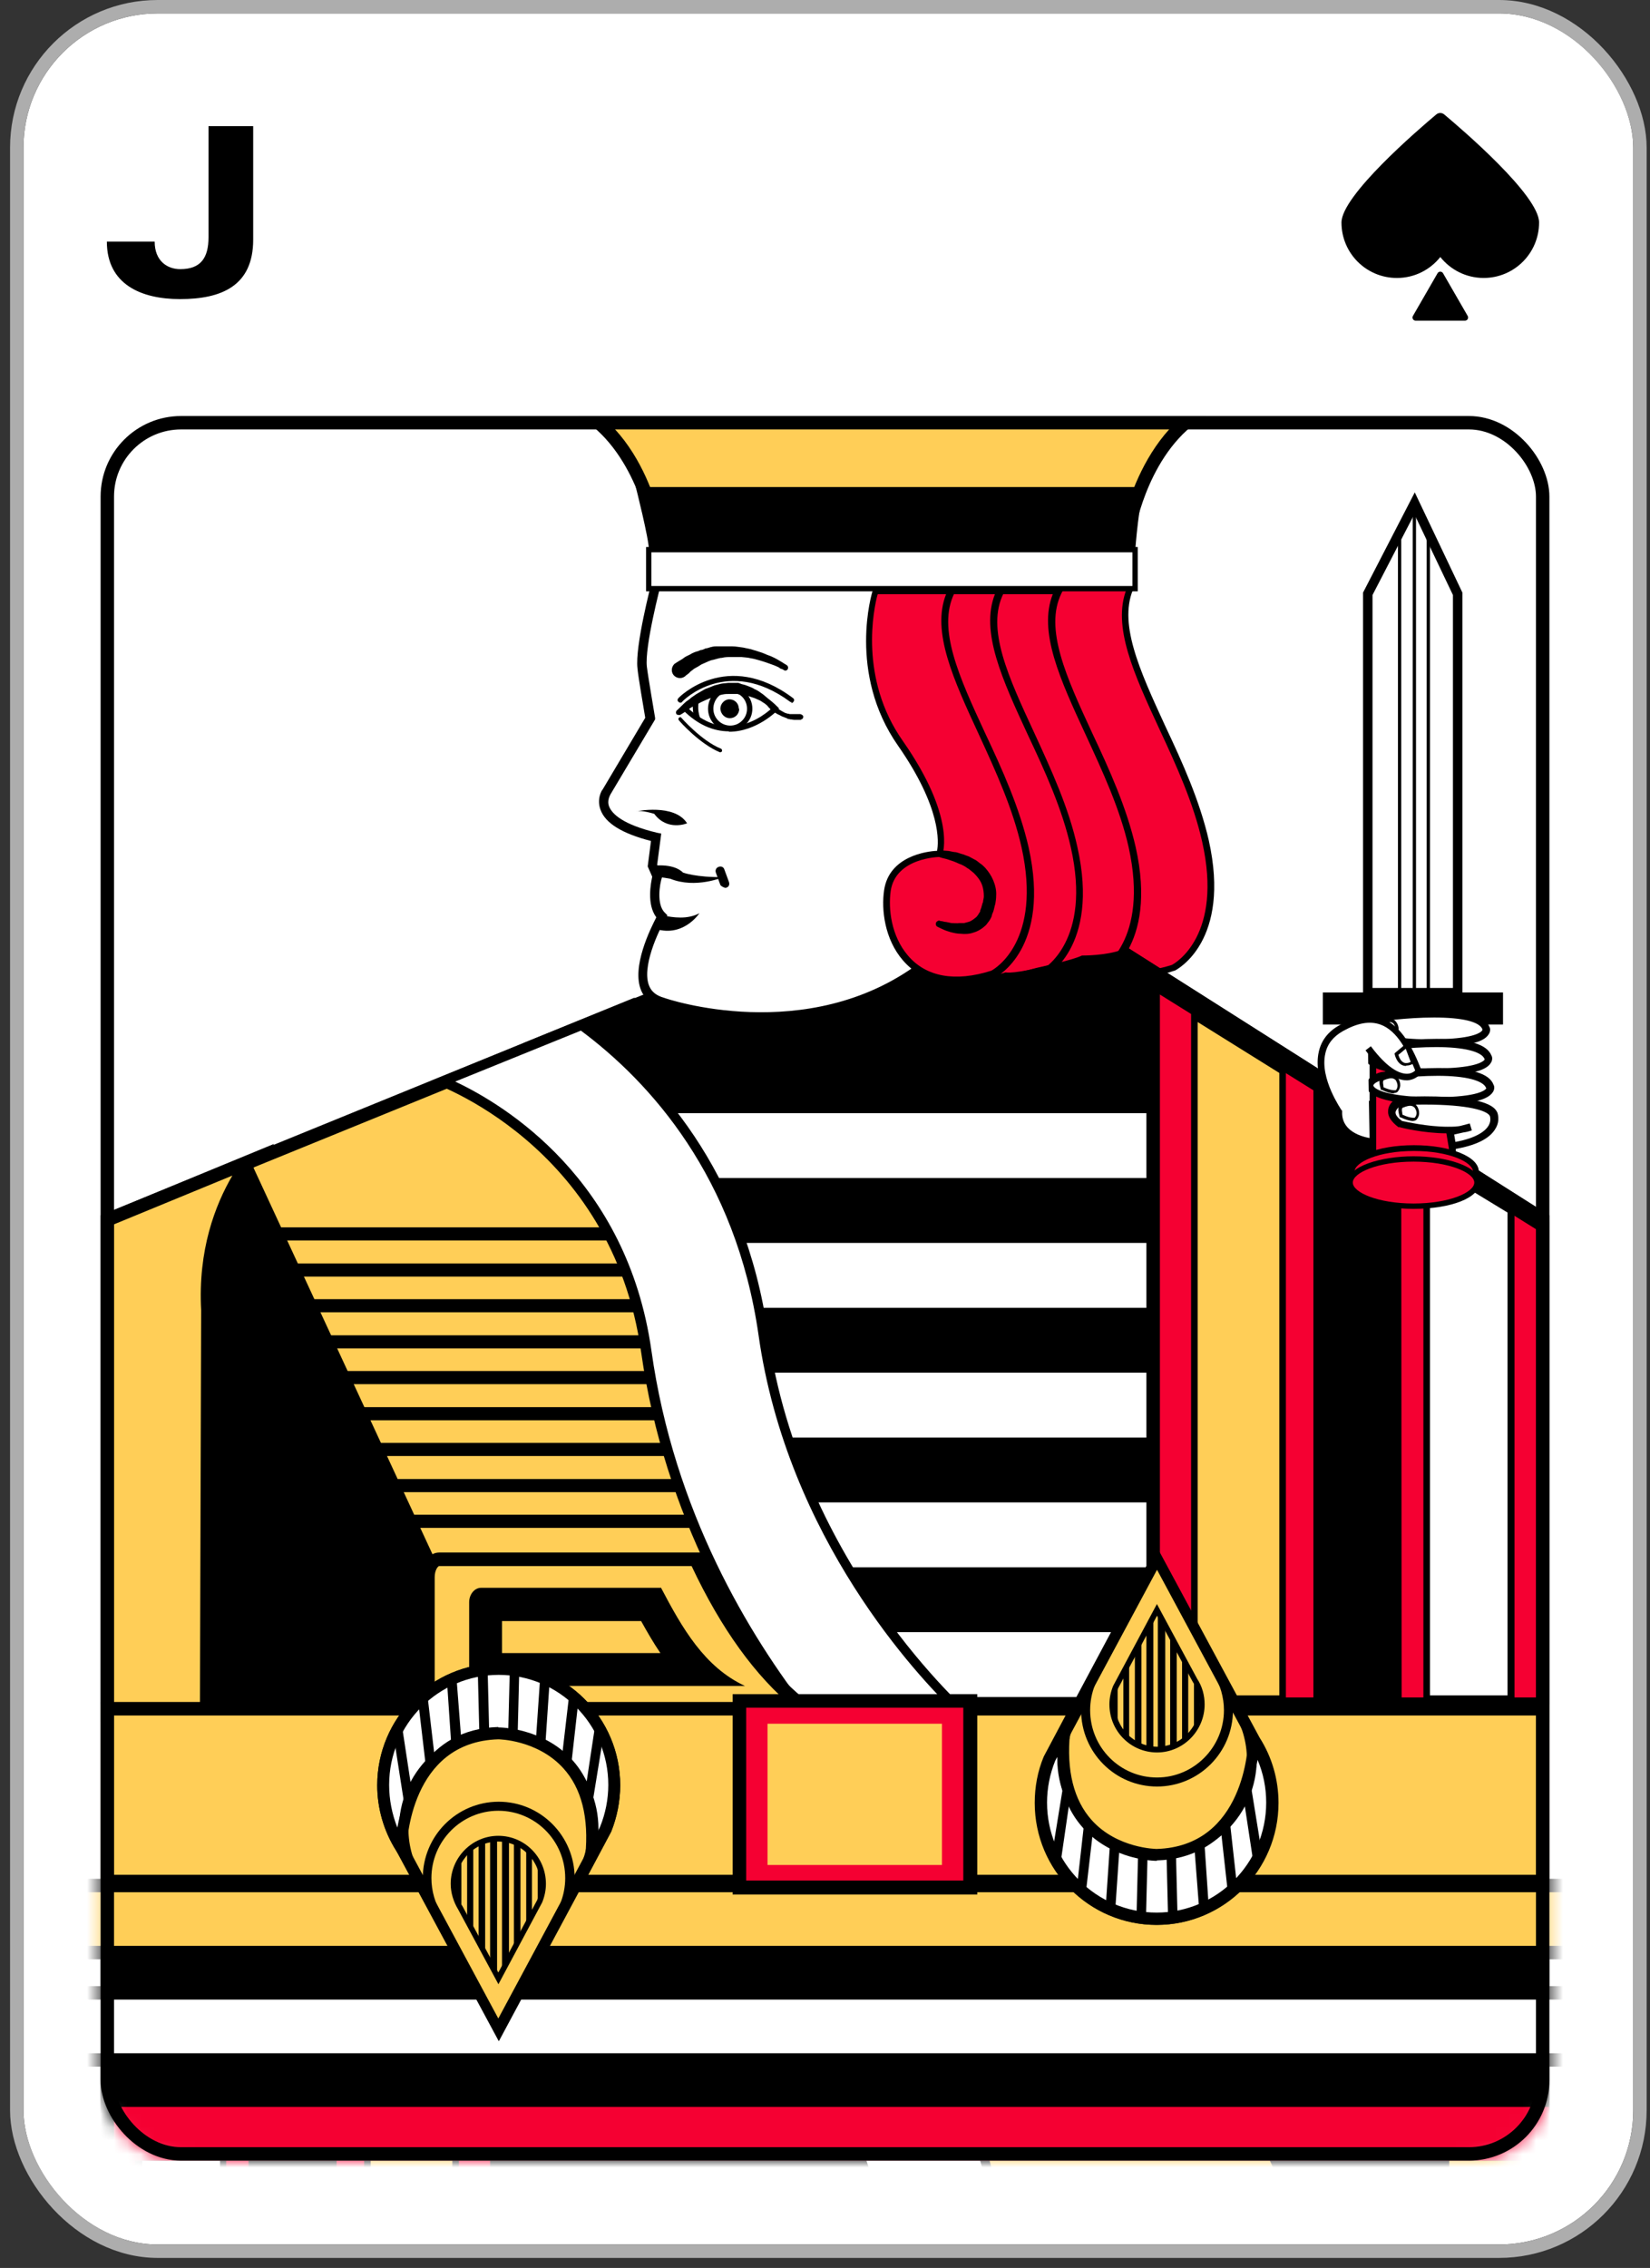 <svg width="123" height="169" viewBox="0 0 123 169" fill="none" xmlns="http://www.w3.org/2000/svg">
<rect x="0" y="0" width="123" height="169" fill="#333333" stroke="none"/>
<g clip-path="url(#clip0_17_2715)">
<rect x="1.75" y="1" width="120" height="166.25" rx="10" fill="white"/>
<mask id="mask0_17_2715" style="mask-type:alpha" maskUnits="userSpaceOnUse" x="1" y="1" width="121" height="167">
<rect x="1.75" y="1" width="120" height="166.25" fill="#D9D9D9"/>
</mask>
<g mask="url(#mask0_17_2715)">
<path d="M13.42 22.288C10.522 22.288 7.966 21.19 7.966 18.004H11.53C11.53 19.444 12.466 20.056 13.438 20.056C14.968 20.056 15.544 19.21 15.544 17.68V9.4H18.874V17.86C18.874 21.316 16.498 22.288 13.42 22.288Z" fill="black"/>
<path d="M104.137 20.713C105.447 20.713 106.611 20.103 107.368 19.152C108.127 20.102 109.291 20.712 110.601 20.712C112.885 20.712 114.734 18.86 114.731 16.576C114.733 14.566 109.029 9.674 107.657 8.526C107.485 8.383 107.241 8.383 107.069 8.527C105.699 9.676 100 14.574 100.001 16.583C100.001 18.868 101.853 20.716 104.137 20.713Z" fill="black"/>
<path d="M107.164 20.36C107.254 20.203 107.481 20.203 107.572 20.36L109.409 23.543C109.5 23.7 109.386 23.896 109.205 23.896H105.531C105.349 23.896 105.236 23.7 105.327 23.543L107.164 20.36Z" fill="black"/>
<mask id="mask1_17_2715" style="mask-type:alpha" maskUnits="userSpaceOnUse" x="7" y="31" width="109" height="130">
<rect x="7.5" y="31" width="108" height="130" rx="6" fill="white"/>
</mask>
<g mask="url(#mask1_17_2715)">
<path d="M7.989 177.519V140.529H115.01V177.457L75.695 193.458C74.686 193.091 70.035 191.5 64.284 191.5C63.335 191.5 62.387 191.531 61.499 191.623C61.163 191.623 57.736 191.837 52.719 194.621C52.505 194.59 52.168 194.529 51.709 194.529C50.944 194.529 49.812 194.652 48.497 195.172C48.497 195.172 48.436 195.172 48.405 195.172C48.283 195.172 47.885 195.172 45.621 195.784C45.376 195.845 43.112 196.334 42.286 196.671C41.766 196.671 40.114 196.701 39.043 197.191L7.989 177.519Z" fill="#FFCE57"/>
<path d="M114.521 141.049V177.151L75.665 192.938C74.35 192.479 69.791 191.011 64.253 191.011C63.305 191.011 62.356 191.041 61.439 191.133C61.01 191.133 57.553 191.378 52.597 194.101C52.383 194.101 52.046 194.04 51.679 194.04C50.914 194.04 49.721 194.162 48.375 194.682C48.099 194.682 47.518 194.743 45.499 195.294C44.856 195.416 43.051 195.845 42.164 196.181C41.491 196.181 40.114 196.242 39.074 196.64L8.479 177.243V141.019H114.521M115.5 140.04H7.5V177.794L38.982 197.772C39.961 197.221 41.797 197.16 42.256 197.16C42.317 197.16 42.347 197.16 42.347 197.16C42.99 196.824 45.713 196.242 45.713 196.242C47.518 195.753 48.16 195.661 48.375 195.661C48.528 195.661 48.467 195.722 48.467 195.722C49.782 195.172 50.914 195.049 51.709 195.049C52.383 195.049 52.811 195.141 52.811 195.141C58.043 192.204 61.53 192.143 61.53 192.143C62.479 192.051 63.397 192.02 64.284 192.02C70.648 192.02 75.696 194.04 75.696 194.04L115.5 177.824V140.07V140.04Z" fill="black"/>
<path d="M93.105 154.481H67.925V155.46H93.105V154.481Z" fill="black"/>
<path d="M94.451 157.173H68.078V158.152H94.451V157.173Z" fill="black"/>
<path d="M94.848 159.835H69.669V160.814H94.848V159.835Z" fill="black"/>
<path d="M38.982 197.772L7.5 177.794V140.04H59.236L83.956 190.644L74.87 194.315C74.87 194.315 67.68 191.47 60.704 193.214C60.704 193.214 59.389 193.336 54.249 195.998C54.249 195.998 49.966 195.233 48.038 195.906C48.038 195.906 47.457 195.753 44.367 196.548C44.367 196.548 42.103 196.732 41.46 197.068C41.46 197.068 40.084 197.099 38.982 197.742V197.772Z" fill="black"/>
<path d="M68.017 156.408C67.895 155.827 67.772 155.245 67.711 154.633C67.13 153.593 66.457 152.584 65.753 151.574H33.078V156.408H68.017Z" fill="white"/>
<path d="M62.143 146.74C61.409 145.761 60.705 144.813 60.093 143.834C59.665 143.191 59.42 142.518 59.298 141.906H33.078V146.74H62.143Z" fill="white"/>
<path d="M79.673 191.99C74.38 188.074 67.802 180.914 66.089 168.921C63.825 152.951 52.995 142.334 51.159 140.652L51.373 140.407H62.907C67.435 146.159 73.126 155.521 74.839 167.667C76.767 181.282 87.138 186.575 90.014 187.798L79.673 191.99Z" fill="white"/>
<path d="M62.724 140.774C67.191 146.495 72.79 155.735 74.472 167.728C76.278 180.486 85.395 186.024 89.097 187.768L79.735 191.561C74.534 187.676 68.139 180.608 66.457 168.86C64.315 153.685 54.494 143.313 51.832 140.743H62.724M63.061 140.04H51.19L50.67 140.682C50.67 140.682 63.275 151.666 65.722 168.982C67.436 181.098 74.044 188.349 79.612 192.418L90.81 187.859V187.768C90.81 187.768 77.348 183.209 75.146 167.636C73.402 155.337 67.65 145.914 63.03 140.07L63.061 140.04Z" fill="black"/>
<path d="M104.455 182.108L84.936 140.04H107.087L110.605 175.652L104.455 182.108Z" fill="black"/>
<path d="M104.363 181.832C105.831 179.874 107.82 176.142 107.483 170.757L107.575 140.529H115.01V177.457L104.363 181.832Z" fill="#FFCE57"/>
<path d="M114.521 141.049V177.151L105.679 180.792C106.964 178.589 108.249 175.254 108.004 170.788L108.096 141.08H114.552M115.5 140.04H107.056L106.964 170.757C107.454 178.865 102.558 183.087 102.558 183.087L115.469 177.794V140.04H115.5Z" fill="black"/>
<path d="M71.106 152.155C68.598 146.74 65.63 142.855 62.265 140.56H90.259C90.718 140.56 91.115 141.202 91.115 141.906V150.809C91.115 151.513 90.718 152.155 90.259 152.155H71.106Z" fill="#FFCE57"/>
<path d="M90.259 141.08C90.259 141.08 90.596 141.386 90.596 141.906V150.809C90.596 151.329 90.351 151.635 90.259 151.635H71.443C69.24 146.954 66.671 143.436 63.825 141.049H90.29M90.259 140.04H60.399C65.018 142.426 68.384 147.444 70.77 152.675H90.259C91.024 152.675 91.636 151.849 91.636 150.809V141.906C91.636 140.866 91.024 140.04 90.259 140.04Z" fill="black"/>
<path d="M74.472 148.79C73.524 146.985 72.514 145.302 71.198 143.925H86.802V148.79H74.472Z" fill="#FFCE57"/>
<path d="M85.578 145.18V147.597H75.237C74.778 146.771 74.319 145.945 73.799 145.18H85.609M87.139 142.702H67.466C70.495 144.078 72.147 147.015 73.738 150.044H87.139C87.628 150.044 88.026 149.555 88.026 148.943V143.772C88.026 143.191 87.628 142.702 87.139 142.702Z" fill="black"/>
<path d="M7.989 177.029V141.355H37.024V194.958L36.932 195.08L7.989 177.029Z" fill="#F50032"/>
<path d="M36.535 141.875V194.254L8.479 176.754V141.875H36.535ZM37.514 140.866H7.5V177.304L37.024 195.722L37.514 195.141V140.866Z" fill="black"/>
<path d="M27.387 141.784H33.965V192.663L27.387 188.533V141.784Z" fill="#FFCE57"/>
<path d="M34.209 193.091L27.142 188.685V141.539H34.209V193.091ZM27.631 188.41L33.719 192.204V142.028H27.631V188.41Z" fill="black"/>
<path d="M18.515 140.866H25.093V187.859L18.545 184.188L18.515 140.866Z" fill="black"/>
<path d="M10.345 141.784H16.617V181.955L10.345 178.161V141.784Z" fill="white"/>
<path d="M16.862 182.414L10.07 178.314V141.539H16.862V182.414ZM10.591 178.039L16.404 181.526V142.028H10.591V178.008V178.039Z" fill="black"/>
<path d="M78.694 43.605C78.694 43.605 76.797 49.571 80.591 54.925C84.507 60.524 83.497 63.155 83.497 63.155C83.497 63.155 80.01 63.155 79.612 65.909C79.153 69.06 81.111 74.139 87.444 72.15C87.444 72.15 91.483 70.1 89.861 62.696C88.209 55.292 82.121 48.102 84.354 43.636H78.725L78.694 43.605Z" fill="#F50032"/>
<path d="M84.783 72.823C83.13 72.823 81.754 72.211 80.775 71.079C79.398 69.488 79.153 67.285 79.367 65.847C79.734 63.308 82.549 62.941 83.284 62.91C83.406 62.298 83.62 59.728 80.377 55.078C76.583 49.663 78.45 43.574 78.48 43.513L78.541 43.33H84.752L84.569 43.697C83.284 46.328 84.936 49.907 86.863 54.099C88.148 56.822 89.433 59.667 90.106 62.604C91.789 70.131 87.75 72.242 87.567 72.334H87.536C86.557 72.67 85.639 72.823 84.783 72.823ZM78.878 43.85C78.603 44.859 77.471 50.091 80.775 54.772C84.721 60.432 83.742 63.124 83.712 63.247L83.651 63.4H83.498C83.498 63.4 80.224 63.4 79.857 65.939C79.673 67.255 79.857 69.274 81.142 70.773C82.488 72.364 84.66 72.762 87.353 71.905C87.659 71.752 91.177 69.672 89.617 62.727C88.974 59.851 87.689 57.036 86.435 54.344C84.538 50.244 82.886 46.664 83.987 43.88H78.908L78.878 43.85Z" fill="black"/>
<path d="M73.218 44.064C73.218 44.064 71.321 50.03 75.115 55.384C79.031 60.983 78.021 63.614 78.021 63.614C78.021 63.614 74.533 63.614 74.135 66.337C73.677 69.488 75.635 74.567 81.968 72.578C81.968 72.578 86.037 70.528 84.385 63.124C82.733 55.721 76.644 48.561 78.878 44.064H73.248H73.218Z" fill="#F50032"/>
<path d="M79.306 73.313C77.654 73.313 76.277 72.701 75.298 71.569C73.921 69.978 73.677 67.775 73.891 66.337C74.258 63.798 77.073 63.431 77.838 63.4C77.96 62.788 78.174 60.218 74.931 55.568C71.137 50.152 73.004 44.095 73.034 44.033L73.095 43.85H79.306L79.123 44.217C77.838 46.848 79.49 50.458 81.417 54.619C82.702 57.342 83.987 60.188 84.66 63.125C86.343 70.651 82.305 72.793 82.121 72.854H82.09C81.111 73.19 80.193 73.343 79.337 73.343L79.306 73.313ZM73.401 44.309C73.157 45.318 71.994 50.55 75.298 55.231C79.245 60.891 78.266 63.584 78.235 63.706L78.174 63.859H78.021C78.021 63.859 74.748 63.889 74.38 66.398C74.197 67.714 74.38 69.733 75.665 71.202C77.012 72.793 79.184 73.19 81.876 72.334C82.182 72.181 85.67 70.1 84.14 63.155C83.498 60.279 82.182 57.465 80.928 54.742C79.031 50.642 77.379 47.062 78.48 44.278H73.401V44.309Z" fill="black"/>
<path d="M68.935 44.064C68.935 44.064 67.038 50.03 70.801 55.384C74.717 60.983 73.708 63.614 73.708 63.614C73.708 63.614 70.25 63.614 69.822 66.337C69.363 69.488 71.321 74.567 77.654 72.578C77.654 72.578 81.693 70.528 80.071 63.124C78.419 55.721 72.331 48.561 74.564 44.064H68.935Z" fill="#F50032"/>
<path d="M74.993 73.313C73.341 73.313 71.964 72.701 70.985 71.569C69.608 69.978 69.363 67.775 69.577 66.337C69.945 63.798 72.759 63.431 73.524 63.4C73.647 62.788 73.861 60.218 70.618 55.568C66.824 50.152 68.69 44.095 68.721 44.033L68.782 43.85H74.993L74.809 44.217C73.493 46.848 75.176 50.458 77.104 54.619C78.358 57.342 79.674 60.188 80.316 63.125C81.999 70.651 77.96 72.793 77.777 72.854H77.746C76.767 73.19 75.849 73.343 74.993 73.343V73.313ZM69.118 44.309C68.843 45.318 67.711 50.55 71.015 55.231C74.962 60.891 73.983 63.584 73.952 63.706L73.891 63.859H73.708C73.708 63.859 70.434 63.889 70.067 66.398C69.883 67.714 70.097 69.733 71.352 71.202C72.729 72.793 74.87 73.19 77.563 72.334C77.868 72.181 81.387 70.1 79.827 63.155C79.184 60.279 77.899 57.465 76.614 54.742C74.717 50.642 73.065 47.062 74.167 44.278H69.088L69.118 44.309Z" fill="black"/>
<path d="M112.043 73.955H98.612V76.341H112.043V73.955Z" fill="black"/>
<path d="M47.396 60.463C47.396 60.463 50.272 59.851 51.22 61.35C51.22 61.35 49.752 61.962 48.773 60.646C48.773 60.646 47.824 60.34 47.396 60.463Z" fill="black"/>
<path d="M49.476 68.234C50.18 68.356 51.22 68.54 52.138 68.05C52.138 68.05 50.883 69.978 48.681 69.152L49.476 68.234Z" fill="black"/>
<path d="M56.758 76.158C52.505 76.158 49.385 75.087 49.324 75.056C48.589 74.873 48.069 74.445 47.794 73.802C47.06 72.058 48.498 69.182 48.926 68.356C48.192 67.377 48.528 65.786 48.62 65.327L48.283 64.562L48.528 62.666C46.386 62.115 45.132 61.35 44.765 60.34C44.459 59.514 44.887 58.841 44.918 58.841L48.1 53.487C48.008 52.906 47.58 50.489 47.519 49.785C47.335 48.164 48.528 43.544 48.589 43.36L49.262 43.544C49.262 43.544 48.039 48.194 48.222 49.693C48.314 50.458 48.834 53.456 48.834 53.487V53.609L45.499 59.208C45.499 59.239 45.224 59.637 45.407 60.096C45.622 60.646 46.417 61.442 48.987 62.054L49.293 62.115L48.987 64.44L49.354 65.236V65.358C49.171 65.878 48.926 67.408 49.568 68.02L49.752 68.203L49.63 68.448C49.079 69.366 47.794 72.119 48.406 73.496C48.589 73.924 48.956 74.2 49.507 74.353C49.63 74.414 60.185 77.993 68.537 71.752L68.935 72.303C64.927 75.301 60.399 76.127 56.727 76.127L56.758 76.158Z" fill="black"/>
<path d="M84.63 40.974H48.375V43.88H84.63V40.974Z" fill="white"/>
<path d="M84.813 44.064H48.161V40.76H84.813V44.064ZM48.559 43.666H84.416V41.157H48.559V43.666Z" fill="black"/>
<path d="M48.773 38.924C48.498 37.67 47.427 33.907 44.612 31.49H88.363C85.548 33.907 84.508 37.67 84.202 38.924H48.743H48.773Z" fill="#FFCE57"/>
<path d="M87.17 31.979C85.15 34.212 84.202 37.058 83.835 38.434H49.171C48.804 37.058 47.886 34.212 45.836 31.979H87.17ZM89.923 31H43.083C47.335 33.478 48.375 39.414 48.375 39.414H84.63C84.63 39.414 85.671 33.448 89.923 31Z" fill="black"/>
<path d="M47.396 36.293C47.396 36.293 48.375 40.148 48.375 40.974H84.63C84.63 40.974 84.905 37.211 85.364 36.293H47.365H47.396Z" fill="black"/>
<path d="M7.989 127.833V90.905L47.304 74.903C48.283 75.271 52.964 76.862 58.715 76.862C59.664 76.862 60.612 76.8 61.499 76.739C61.806 76.739 65.263 76.525 70.28 73.741C70.464 73.741 70.831 73.802 71.29 73.802C72.055 73.802 73.187 73.68 74.502 73.16C74.533 73.16 74.564 73.16 74.594 73.16C74.716 73.16 75.114 73.16 77.378 72.548C77.623 72.487 79.887 71.997 80.713 71.66C81.233 71.66 82.885 71.63 83.956 71.14L114.979 90.813V127.802H7.989V127.833Z" fill="#FFCE57"/>
<path d="M83.956 71.722L114.521 91.119V127.343H8.479V91.241L47.304 75.424C48.619 75.882 53.178 77.351 58.716 77.351C59.664 77.351 60.613 77.29 61.53 77.229C61.959 77.229 65.416 76.984 70.372 74.261C70.587 74.261 70.923 74.322 71.29 74.322C72.055 74.322 73.248 74.2 74.594 73.68C74.87 73.68 75.451 73.618 77.47 73.068C78.113 72.945 79.918 72.517 80.805 72.18C81.478 72.18 82.855 72.119 83.926 71.722M84.018 70.59C83.069 71.14 81.203 71.201 80.744 71.201H80.652C80.01 71.538 77.287 72.119 77.287 72.119C75.482 72.609 74.839 72.701 74.625 72.701C74.472 72.701 74.533 72.67 74.533 72.67C73.218 73.221 72.086 73.343 71.29 73.343C70.617 73.343 70.189 73.251 70.189 73.251C64.957 76.158 61.439 76.25 61.439 76.25C60.521 76.341 59.572 76.372 58.685 76.372C52.321 76.372 47.273 74.353 47.273 74.353L7.5 90.568V128.322H115.5V90.568L84.018 70.59Z" fill="black"/>
<path d="M55.045 112.872H29.896V113.851H55.045V112.872Z" fill="black"/>
<path d="M54.923 110.21H28.55V111.189H54.923V110.21Z" fill="black"/>
<path d="M53.331 107.518H28.151V108.497H53.331V107.518Z" fill="black"/>
<path d="M51.679 104.856H26.53V105.835H51.679V104.856Z" fill="black"/>
<path d="M50.057 102.163H24.908V103.142H50.057V102.163Z" fill="black"/>
<path d="M48.466 99.502H23.287V100.481H48.466V99.502Z" fill="black"/>
<path d="M48.314 96.809H23.165V97.788H48.314V96.809Z" fill="black"/>
<path d="M46.569 91.455H20.411V92.434H46.569V91.455Z" fill="black"/>
<path d="M84.018 70.59L115.5 90.568V128.322H63.764L39.044 77.718L48.13 74.047C48.13 74.047 55.289 76.892 62.295 75.148C62.295 75.148 63.611 75.026 68.751 72.364C68.751 72.364 73.034 73.129 74.962 72.456C74.962 72.456 75.574 72.639 78.633 71.813C78.633 71.813 80.897 71.63 81.54 71.293C81.54 71.293 82.916 71.293 84.018 70.62V70.59Z" fill="black"/>
<path d="M47.304 82.95V86.193C48.252 86.468 49.109 87.019 49.721 87.784H89.922V82.95H47.304Z" fill="white"/>
<path d="M50.822 92.618C50.822 94.239 50.914 95.83 50.975 97.452H89.922V92.618H50.822Z" fill="white"/>
<path d="M51.312 102.286C51.435 103.479 51.526 104.703 51.679 105.896C51.679 105.896 51.71 105.927 51.74 105.957C52.138 106.324 52.475 106.722 52.811 107.12H89.923V102.286H51.312Z" fill="white"/>
<path d="M54.953 111.954C55.075 112.535 55.197 113.116 55.259 113.728C55.87 114.769 56.544 115.778 57.217 116.788H89.892V111.954H54.922H54.953Z" fill="white"/>
<path d="M60.857 121.622C61.592 122.601 62.295 123.549 62.907 124.528C63.335 125.171 63.58 125.813 63.703 126.456H89.922V121.622H60.857Z" fill="white"/>
<path d="M60.093 127.955C55.565 122.203 49.874 112.841 48.161 100.695C46.233 87.08 35.862 81.787 32.986 80.564L43.327 76.372C48.62 80.288 55.198 87.447 56.911 99.441C59.175 115.442 70.005 126.027 71.841 127.71L71.627 127.955H60.123H60.093Z" fill="white"/>
<path d="M43.266 76.77C48.498 80.655 54.861 87.723 56.544 99.471C58.685 114.646 68.506 125.018 71.199 127.588H60.307C55.84 121.866 50.241 112.627 48.559 100.634C46.754 87.876 37.636 82.338 33.934 80.594L43.296 76.8M43.358 75.974L32.16 80.533V80.655C32.16 80.655 45.622 85.214 47.794 100.756C49.538 113.055 55.289 122.509 59.909 128.322H71.78L72.3 127.679C72.3 127.679 59.695 116.696 57.248 99.379C55.534 87.264 48.926 80.013 43.358 75.974Z" fill="black"/>
<path d="M18.545 86.254L38.034 128.322H15.914L12.396 92.71L18.545 86.254Z" fill="black"/>
<path d="M7.989 127.832V90.905L18.636 86.529C17.168 88.488 15.179 92.22 15.516 97.605L15.424 127.802H7.989V127.832Z" fill="#FFCE57"/>
<path d="M17.321 87.6C16.036 89.803 14.751 93.138 14.996 97.635L14.904 127.343H8.479V91.241L17.321 87.6ZM20.411 85.245L7.5 90.568V128.322H15.914L16.005 97.605C15.516 89.497 20.411 85.275 20.411 85.275V85.245Z" fill="black"/>
<path d="M32.741 127.802C32.282 127.802 31.884 127.159 31.884 126.456V117.522C31.884 116.818 32.282 116.176 32.741 116.176H51.893C54.402 121.591 57.37 125.477 60.735 127.771H32.741V127.802Z" fill="#FFCE57"/>
<path d="M51.557 116.696C53.76 121.377 56.33 124.926 59.206 127.282H32.741C32.741 127.282 32.404 126.976 32.404 126.456V117.522C32.404 117.002 32.649 116.696 32.741 116.696H51.557ZM52.23 115.686H32.741C31.976 115.686 31.364 116.512 31.364 117.553V126.486C31.364 127.527 31.976 128.353 32.741 128.353H62.602C57.982 125.966 54.616 120.918 52.23 115.717V115.686Z" fill="black"/>
<path d="M36.199 124.436V119.572H48.528C49.477 121.346 50.486 123.06 51.771 124.436H36.199Z" fill="#FFCE57"/>
<path d="M47.793 120.796C48.252 121.622 48.711 122.417 49.231 123.182H37.422V120.796H47.763M49.262 118.317H35.861C35.372 118.317 34.974 118.807 34.974 119.388V124.559C34.974 125.14 35.372 125.63 35.861 125.63H55.534C52.505 124.222 50.853 121.316 49.262 118.287V118.317Z" fill="black"/>
<path d="M46.723 94.148H21.543V95.127H46.723V94.148Z" fill="black"/>
<path d="M85.946 127.006V73.404L86.068 73.282L115.011 91.333V127.006H85.946Z" fill="#F50032"/>
<path d="M86.465 74.108L114.521 91.608V126.486H86.465V74.108ZM85.976 72.639L85.456 73.221V127.496H115.5V91.058L85.976 72.639Z" fill="black"/>
<path d="M95.613 126.578H89.035V75.699L95.613 79.829V126.578Z" fill="#FFCE57"/>
<path d="M95.858 126.823H88.791V75.271L95.858 79.676V126.823ZM89.28 126.333H95.368V79.952L89.28 76.158V126.333Z" fill="black"/>
<path d="M104.486 127.496H97.908V80.502L104.455 84.174L104.486 127.496Z" fill="black"/>
<path d="M112.654 126.578H106.352V86.377L112.654 90.201V126.578Z" fill="white"/>
<path d="M115.5 127H7.5V161H115.5V127Z" fill="black"/>
<path d="M115.5 127H7.5V141H115.5V127Z" fill="#FFCE57"/>
<path d="M112.899 126.823H106.107V85.948L112.899 90.048V126.823ZM106.597 126.333H112.379V90.354L106.597 86.835V126.333Z" fill="black"/>
<path d="M115.5 157H8.5V161H115.5V157Z" fill="#F50032"/>
<path d="M118 141V140.5H117.5H5.5H5V141V145V145.5H5.5H117.5H118V145V141Z" fill="#FFCE57" stroke="black"/>
<path d="M118 149V148.5H117.5H5.5H5V149V153V153.5H5.5H117.5H118V153V149Z" fill="white" stroke="black"/>
<path d="M114.521 127.833V139.703H8.479V127.833H114.521ZM115.5 126.823H7.5V140.652H115.5V126.823Z" fill="black"/>
<path d="M72.331 126.762H55.136V140.682H72.331V126.762Z" fill="#F50032"/>
<path d="M72.85 141.172H54.616V126.242H72.85V141.172ZM55.625 140.132H71.81V127.251H55.625V140.132Z" fill="black"/>
<path d="M70.219 128.444H57.217V138.969H70.219V128.444Z" fill="#FFCE57"/>
<path d="M45.133 136.338C45.561 135.328 45.775 134.196 45.775 133.034C45.775 128.261 41.92 124.375 37.178 124.375C32.436 124.375 28.581 128.261 28.581 133.034C28.581 134.747 29.07 136.338 29.927 137.654L37.208 151.146L45.163 136.338H45.133Z" fill="#FFCE57"/>
<path d="M37.177 152.094L29.529 137.898C28.611 136.46 28.121 134.747 28.121 133.034C28.121 128.016 32.19 123.947 37.177 123.947C42.164 123.947 46.233 128.016 46.233 133.034C46.233 134.227 45.989 135.42 45.56 136.491L37.208 152.064L37.177 152.094ZM37.177 124.834C32.68 124.834 29.009 128.506 29.009 133.034C29.009 134.594 29.437 136.124 30.293 137.439L37.177 150.228L44.734 136.154C45.132 135.175 45.346 134.104 45.346 133.034C45.346 128.506 41.675 124.834 37.177 124.834Z" fill="black"/>
<path d="M45.133 136.338C45.561 135.328 45.775 134.196 45.775 133.034C45.775 128.261 41.92 124.375 37.178 124.375C32.436 124.375 28.581 128.261 28.581 133.034C28.581 134.747 29.07 136.338 29.927 137.654C29.927 137.654 30.11 129.332 37.208 129.148C37.208 129.148 45.01 129.148 44.123 138.296L45.163 136.338H45.133Z" fill="white"/>
<path d="M43.419 140.438L43.633 138.265C43.908 135.451 43.357 133.248 41.981 131.749C40.053 129.638 37.177 129.607 37.147 129.607C30.569 129.791 30.324 137.378 30.324 137.684V139.122L29.529 137.898C28.611 136.43 28.121 134.747 28.121 133.034C28.121 128.016 32.19 123.947 37.177 123.947C42.164 123.947 46.233 128.016 46.233 133.034C46.233 134.227 45.989 135.42 45.56 136.491L43.48 140.407L43.419 140.438ZM37.147 128.72C37.3 128.72 40.481 128.75 42.654 131.137C43.847 132.452 44.489 134.227 44.581 136.43L44.734 136.124C45.132 135.145 45.346 134.074 45.346 133.003C45.346 128.475 41.675 124.804 37.177 124.804C32.68 124.804 29.009 128.475 29.009 133.003C29.009 134.104 29.223 135.175 29.62 136.185C30.079 133.707 31.64 128.842 37.147 128.689V128.72Z" fill="black"/>
<path d="M42.072 141.998C42.317 141.355 42.47 140.682 42.47 139.948C42.47 136.98 40.083 134.594 37.146 134.594C34.209 134.594 31.823 136.98 31.823 139.948C31.823 140.988 32.129 141.967 32.649 142.824L37.146 151.176L42.072 141.998Z" fill="#FFCE57"/>
<path d="M37.147 151.849L32.374 142.977C31.793 142.059 31.517 141.019 31.517 139.948C31.517 136.797 34.057 134.257 37.177 134.257C40.298 134.257 42.837 136.797 42.837 139.948C42.837 140.682 42.684 141.417 42.409 142.12L37.177 151.849H37.147ZM37.147 134.93C34.393 134.93 32.16 137.194 32.16 139.948C32.16 140.896 32.435 141.845 32.925 142.64L37.147 150.473L41.767 141.845C42.011 141.233 42.134 140.59 42.134 139.948C42.134 137.164 39.9 134.93 37.147 134.93Z" fill="black"/>
<path d="M40.237 141.661C40.39 141.264 40.482 140.835 40.482 140.376C40.482 138.51 38.983 137.011 37.147 137.011C35.311 137.011 33.812 138.51 33.812 140.376C33.812 141.049 33.995 141.661 34.332 142.182L37.147 147.413L40.237 141.661Z" fill="#FFCE57"/>
<path d="M37.147 147.841L34.148 142.273C33.812 141.723 33.597 141.049 33.597 140.376C33.597 138.418 35.188 136.797 37.147 136.797C39.105 136.797 40.696 138.388 40.696 140.376C40.696 140.835 40.604 141.294 40.42 141.753L37.147 147.872V147.841ZM37.147 137.225C35.403 137.225 33.995 138.632 33.995 140.376C33.995 140.988 34.148 141.57 34.485 142.059L37.147 146.985L40.053 141.57C40.206 141.202 40.267 140.805 40.267 140.376C40.267 138.632 38.86 137.225 37.116 137.225H37.147Z" fill="black"/>
<path d="M37.177 151.911L30.905 140.254C30.14 139.061 29.743 137.684 29.743 136.277C29.743 132.146 33.077 128.812 37.177 128.812C41.277 128.812 44.612 132.177 44.612 136.277C44.612 137.256 44.428 138.235 44.061 139.122L37.208 151.911H37.177ZM37.177 129.515C33.475 129.515 30.446 132.544 30.446 136.277C30.446 137.562 30.813 138.816 31.486 139.887L37.147 150.411L43.357 138.847C43.694 138.021 43.847 137.164 43.847 136.277C43.847 132.544 40.849 129.515 37.147 129.515H37.177Z" fill="black"/>
<path d="M30.202 134.655L30.722 133.584L29.927 128.353C29.712 128.689 29.529 129.026 29.345 129.362L30.171 134.655H30.202Z" fill="black"/>
<path d="M31.854 126.242C31.609 126.425 31.395 126.609 31.181 126.823L31.731 131.504L32.435 131.198L31.854 126.242Z" fill="black"/>
<path d="M33.689 130.28L34.393 129.729L34.026 124.987C33.781 125.079 33.567 125.171 33.322 125.293L33.659 130.28H33.689Z" fill="black"/>
<path d="M35.739 129.454L36.473 129.332L36.351 124.406C36.106 124.406 35.861 124.467 35.617 124.498L35.739 129.423V129.454Z" fill="black"/>
<path d="M38.707 124.528C38.462 124.498 38.217 124.437 38.003 124.437L37.881 129.209L38.584 129.454L38.707 124.528Z" fill="black"/>
<path d="M40.971 125.293C40.757 125.171 40.513 125.079 40.268 124.987L39.931 129.913L40.635 130.28L40.971 125.293Z" fill="black"/>
<path d="M41.889 131.228L42.562 131.687L43.112 126.792C42.898 126.578 42.684 126.395 42.439 126.211L41.858 131.198L41.889 131.228Z" fill="black"/>
<path d="M44.092 134.808L44.979 129.362C44.826 128.995 44.612 128.658 44.398 128.353L43.602 133.615L44.092 134.808Z" fill="black"/>
<path d="M36.535 146.281L37.055 147.291V137.011C36.871 137.011 36.688 137.011 36.535 137.072V146.281Z" fill="black"/>
<path d="M35.678 144.69L36.167 145.608V137.164C35.984 137.225 35.831 137.286 35.678 137.347V144.69Z" fill="black"/>
<path d="M34.821 143.099L35.28 143.956V137.592C35.127 137.715 34.974 137.837 34.821 137.959V143.099Z" fill="black"/>
<path d="M33.964 141.386C34.056 141.661 34.178 141.937 34.331 142.181L34.393 142.304V138.449C34.209 138.724 34.056 139.03 33.964 139.336V141.355V141.386Z" fill="black"/>
<path d="M37.422 146.924L37.942 145.945V137.133C37.789 137.103 37.606 137.072 37.422 137.042V146.924Z" fill="black"/>
<path d="M38.309 145.241L38.799 144.293V137.439C38.646 137.348 38.462 137.256 38.309 137.195V145.21V145.241Z" fill="black"/>
<path d="M39.227 143.558L39.656 142.732V138.143C39.656 138.143 39.38 137.837 39.227 137.715V143.528V143.558Z" fill="black"/>
<path d="M40.084 141.937L40.236 141.661C40.389 141.264 40.481 140.835 40.481 140.376C40.481 139.795 40.328 139.244 40.084 138.786V141.937Z" fill="black"/>
<path d="M78.296 131.045C77.868 132.055 77.654 133.187 77.654 134.349C77.654 139.122 81.509 143.007 86.251 143.007C90.993 143.007 94.848 139.153 94.848 134.349C94.848 132.636 94.359 131.076 93.502 129.729L86.22 116.237L78.266 131.045H78.296Z" fill="#FFCE57"/>
<path d="M86.251 115.289L93.9 129.485C94.818 130.923 95.307 132.605 95.307 134.349C95.307 139.367 91.238 143.436 86.251 143.436C81.264 143.436 77.195 139.367 77.195 134.349C77.195 133.156 77.409 131.993 77.868 130.892L86.19 115.319L86.251 115.289ZM86.251 142.549C90.749 142.549 94.42 138.877 94.42 134.349C94.42 132.789 93.992 131.259 93.166 129.943L86.282 117.155L78.725 131.228C78.327 132.207 78.113 133.278 78.113 134.349C78.113 138.877 81.784 142.549 86.282 142.549H86.251Z" fill="black"/>
<path d="M78.296 131.045C77.868 132.055 77.654 133.187 77.654 134.349C77.654 139.122 81.509 143.008 86.251 143.008C90.993 143.008 94.848 139.153 94.848 134.349C94.848 132.636 94.359 131.076 93.502 129.729C93.502 129.729 93.318 138.051 86.22 138.235C86.22 138.235 78.419 138.235 79.306 129.087L78.266 131.045H78.296Z" fill="white"/>
<path d="M79.979 126.945L79.765 129.118C79.49 131.932 80.04 134.135 81.387 135.634C83.284 137.745 86.19 137.776 86.221 137.776C92.798 137.592 93.043 130.035 93.043 129.699V128.261L93.839 129.485C94.757 130.923 95.246 132.636 95.246 134.349C95.246 139.367 91.177 143.436 86.19 143.436C81.203 143.436 77.134 139.367 77.134 134.349C77.134 133.156 77.348 131.993 77.807 130.892L79.887 126.976L79.979 126.945ZM86.251 138.663C86.098 138.663 82.916 138.633 80.744 136.216C79.551 134.9 78.908 133.125 78.817 130.923L78.664 131.198C78.266 132.177 78.052 133.248 78.052 134.319C78.052 138.847 81.723 142.518 86.221 142.518C90.718 142.518 94.389 138.847 94.389 134.319C94.389 133.217 94.175 132.146 93.747 131.137C93.319 133.646 91.728 138.48 86.221 138.633L86.251 138.663Z" fill="black"/>
<path d="M81.326 125.385C81.05 126.027 80.928 126.701 80.928 127.435C80.928 130.403 83.314 132.789 86.251 132.789C89.189 132.789 91.575 130.403 91.575 127.435C91.575 126.395 91.269 125.416 90.749 124.559L86.251 116.207L81.326 125.385Z" fill="#FFCE57"/>
<path d="M86.251 115.533L91.055 124.406C91.636 125.324 91.912 126.364 91.912 127.435C91.912 130.586 89.372 133.125 86.251 133.125C83.131 133.125 80.591 130.586 80.591 127.435C80.591 126.7 80.745 125.966 81.02 125.262L86.221 115.533H86.251ZM86.251 132.452C89.005 132.452 91.239 130.188 91.239 127.435C91.239 126.486 90.963 125.538 90.474 124.742L86.251 116.91L81.632 125.538C81.387 126.15 81.265 126.792 81.265 127.435C81.265 130.219 83.498 132.452 86.251 132.452Z" fill="black"/>
<path d="M83.161 125.721C83.008 126.119 82.916 126.547 82.916 127.006C82.916 128.873 84.415 130.372 86.251 130.372C88.087 130.372 89.586 128.873 89.586 127.006C89.586 126.333 89.402 125.721 89.066 125.201L86.251 119.97L83.161 125.721Z" fill="#FFCE57"/>
<path d="M86.251 119.541L89.25 125.11C89.617 125.66 89.8 126.333 89.8 127.006C89.8 128.965 88.209 130.586 86.251 130.586C84.293 130.586 82.702 128.995 82.702 127.006C82.702 126.548 82.794 126.089 82.978 125.63L86.251 119.511V119.541ZM86.251 130.158C87.995 130.158 89.403 128.75 89.403 127.006C89.403 126.395 89.25 125.813 88.913 125.324L86.251 120.398L83.345 125.813C83.192 126.18 83.131 126.578 83.131 127.006C83.131 128.75 84.538 130.158 86.282 130.158H86.251Z" fill="black"/>
<path d="M86.251 115.442L92.523 127.098C93.288 128.291 93.686 129.668 93.686 131.076C93.686 135.175 90.351 138.541 86.251 138.541C82.152 138.541 78.817 135.175 78.817 131.076C78.817 130.097 79.001 129.118 79.368 128.23L86.221 115.442H86.251ZM86.251 137.837C89.953 137.837 92.952 134.808 92.952 131.106C92.952 129.821 92.585 128.567 91.912 127.496L86.251 116.971L80.041 128.536C79.704 129.362 79.551 130.219 79.551 131.106C79.551 134.808 82.549 137.837 86.282 137.837H86.251Z" fill="black"/>
<path d="M93.196 132.728L92.676 133.798L93.472 139.03C93.686 138.694 93.87 138.357 94.053 138.02L93.196 132.728Z" fill="black"/>
<path d="M91.544 141.141C91.789 140.958 92.003 140.774 92.217 140.56L91.697 135.879L90.993 136.185L91.544 141.141Z" fill="black"/>
<path d="M89.739 137.103L89.035 137.653L89.402 142.396C89.647 142.304 89.861 142.212 90.106 142.09L89.769 137.103H89.739Z" fill="black"/>
<path d="M87.658 137.929L86.955 138.051L87.077 142.977C87.322 142.977 87.567 142.916 87.781 142.885L87.658 137.959V137.929Z" fill="black"/>
<path d="M84.721 142.854C84.966 142.885 85.18 142.946 85.425 142.946L85.547 138.173L84.844 137.929L84.721 142.854Z" fill="black"/>
<path d="M82.427 142.09C82.672 142.212 82.886 142.304 83.131 142.396L83.467 137.47L82.763 137.103L82.427 142.09Z" fill="black"/>
<path d="M81.509 136.154L80.836 135.695L80.285 140.591C80.5 140.805 80.714 140.988 80.928 141.172L81.509 136.185V136.154Z" fill="black"/>
<path d="M79.336 132.575L78.449 138.021C78.602 138.388 78.816 138.724 79.03 139.03L79.795 133.768L79.336 132.575Z" fill="black"/>
<path d="M86.863 121.102L86.312 120.092V130.341C86.496 130.341 86.679 130.341 86.863 130.28V121.071V121.102Z" fill="black"/>
<path d="M87.72 122.693L87.23 121.775V130.219C87.383 130.158 87.567 130.096 87.72 130.035V122.693Z" fill="black"/>
<path d="M88.577 124.284L88.118 123.427V129.791C88.271 129.668 88.424 129.546 88.577 129.423V124.284Z" fill="black"/>
<path d="M89.434 125.997C89.342 125.721 89.219 125.446 89.066 125.201L89.005 125.079V128.903C89.189 128.628 89.342 128.322 89.434 128.016V125.997Z" fill="black"/>
<path d="M85.976 120.459L85.456 121.438V130.25C85.639 130.28 85.792 130.311 85.976 130.341V120.459Z" fill="black"/>
<path d="M85.088 122.142L84.599 123.06V129.913C84.752 130.005 84.936 130.096 85.088 130.158V122.142Z" fill="black"/>
<path d="M84.171 123.825L83.742 124.651V129.24C83.865 129.393 84.017 129.546 84.171 129.668V123.855V123.825Z" fill="black"/>
<path d="M83.314 125.446L83.161 125.721C83.008 126.119 82.916 126.547 82.916 127.006C82.916 127.588 83.069 128.138 83.314 128.597V125.446Z" fill="black"/>
<path d="M108.279 76.035H102.344V88.121H108.279V76.035Z" fill="#F50032"/>
<path d="M108.034 76.311V87.906H102.589V76.311H108.034ZM108.524 75.791H102.099V88.365H108.524V75.791Z" fill="black"/>
<path d="M101.824 76.617C101.824 76.617 101.732 76.127 102.742 75.852C102.742 75.852 110.085 74.812 110.788 76.617C110.788 76.617 111.37 77.779 106.322 77.718C106.322 77.718 102.161 77.718 101.824 76.617Z" fill="white"/>
<path d="M106.75 77.994H106.291C105.557 77.994 101.916 77.932 101.549 76.709C101.549 76.617 101.427 75.944 102.65 75.577C102.712 75.577 104.823 75.271 106.903 75.271C109.351 75.271 110.697 75.668 111.033 76.525C111.095 76.617 111.125 76.862 110.972 77.076C110.575 77.718 109.198 77.994 106.75 77.994ZM102.1 76.556C102.345 77.106 104.456 77.443 106.322 77.443H106.75C109.748 77.443 110.36 76.953 110.483 76.8C110.513 76.739 110.513 76.709 110.513 76.709C110.299 76.127 108.984 75.821 106.903 75.821C104.823 75.821 102.773 76.127 102.773 76.127C102.253 76.28 102.1 76.494 102.1 76.556Z" fill="black"/>
<path d="M101.978 78.758C101.978 78.758 101.886 78.269 102.895 77.994C102.895 77.994 110.238 76.953 110.942 78.758C110.942 78.758 111.523 79.921 106.475 79.86C106.475 79.86 102.345 79.86 102.008 78.758H101.978Z" fill="white"/>
<path d="M106.903 80.135H106.444C105.71 80.135 102.069 80.074 101.702 78.85C101.702 78.758 101.579 78.055 102.803 77.718C102.864 77.718 104.975 77.412 107.056 77.412C109.503 77.412 110.849 77.81 111.186 78.667C111.247 78.758 111.278 79.003 111.125 79.217C110.758 79.829 109.35 80.135 106.903 80.135ZM102.252 78.728C102.497 79.279 104.608 79.615 106.474 79.615H106.903C109.901 79.615 110.513 79.126 110.635 79.003C110.697 78.942 110.666 78.912 110.666 78.912C110.452 78.361 109.136 78.024 107.056 78.024C104.975 78.024 102.956 78.33 102.925 78.33C102.405 78.483 102.252 78.697 102.252 78.758V78.728Z" fill="black"/>
<path d="M102.099 80.931C102.099 80.931 102.007 80.441 103.016 80.166C103.016 80.166 110.359 79.126 111.063 80.931C111.063 80.931 111.644 82.093 106.596 82.032C106.596 82.032 102.466 82.032 102.129 80.931H102.099Z" fill="white"/>
<path d="M107.055 82.307H106.597C105.893 82.307 102.221 82.246 101.854 81.022C101.854 80.931 101.732 80.227 102.956 79.89C103.017 79.89 105.128 79.585 107.208 79.585C109.656 79.585 111.033 79.982 111.339 80.839C111.4 80.931 111.431 81.175 111.278 81.39C110.88 82.001 109.503 82.307 107.055 82.307ZM102.374 80.9C102.619 81.451 104.73 81.757 106.597 81.757C106.75 81.757 106.902 81.757 107.055 81.757C110.237 81.757 110.727 81.206 110.788 81.114C110.788 81.114 110.788 81.114 110.788 81.084C110.574 80.502 109.228 80.166 107.178 80.166C105.128 80.166 103.048 80.472 103.048 80.472C102.527 80.625 102.374 80.808 102.374 80.9Z" fill="black"/>
<path d="M102.895 76.953C102.895 76.953 102.711 76.464 102.895 76.25C102.895 76.25 103.659 75.821 103.996 76.25C103.996 76.25 104.394 76.709 103.996 77.168C103.996 77.168 103.751 77.351 102.895 76.953Z" fill="white"/>
<path d="M103.782 77.32C103.537 77.32 103.232 77.229 102.834 77.045H102.803V76.984C102.803 76.923 102.589 76.403 102.803 76.127C102.803 76.127 103.17 75.883 103.537 75.883C103.752 75.883 103.935 75.974 104.058 76.127C104.211 76.311 104.425 76.77 104.058 77.198C104.027 77.229 103.935 77.29 103.752 77.29L103.782 77.32ZM102.987 76.831C103.599 77.106 103.843 77.045 103.905 77.045C104.211 76.678 103.905 76.341 103.905 76.311C103.843 76.219 103.721 76.158 103.568 76.158C103.323 76.158 103.048 76.28 102.987 76.311C102.926 76.433 102.987 76.678 102.987 76.831Z" fill="black"/>
<path d="M102.895 79.126C102.895 79.126 102.711 78.636 102.895 78.422C102.895 78.422 103.659 77.994 103.996 78.422C103.996 78.422 104.394 78.881 103.996 79.34C103.996 79.34 103.751 79.523 102.895 79.126Z" fill="white"/>
<path d="M103.782 79.493C103.537 79.493 103.232 79.401 102.834 79.217H102.803V79.156C102.803 79.095 102.589 78.575 102.803 78.33C102.803 78.33 103.17 78.085 103.537 78.085C103.752 78.085 103.935 78.177 104.058 78.33C104.211 78.514 104.425 79.003 104.058 79.431C104.027 79.431 103.935 79.493 103.752 79.493H103.782ZM102.987 79.003C103.599 79.278 103.843 79.217 103.905 79.217C104.211 78.85 103.905 78.483 103.905 78.483C103.843 78.391 103.721 78.33 103.568 78.33C103.323 78.33 103.048 78.453 102.987 78.483C102.926 78.605 102.987 78.85 102.987 79.003Z" fill="black"/>
<path d="M103.048 81.114C103.048 81.114 102.864 80.625 103.048 80.411C103.048 80.411 103.813 79.982 104.119 80.411C104.119 80.411 104.516 80.87 104.119 81.328C104.119 81.328 103.874 81.512 103.048 81.114Z" fill="white"/>
<path d="M103.935 81.481C103.69 81.481 103.384 81.389 102.986 81.206H102.925V81.145C102.925 81.084 102.711 80.563 102.925 80.288C102.925 80.288 103.292 80.043 103.66 80.043C103.874 80.043 104.057 80.135 104.18 80.288C104.333 80.472 104.547 80.931 104.18 81.359C104.149 81.389 104.057 81.451 103.874 81.451L103.935 81.481ZM103.139 81.022C103.751 81.298 103.996 81.237 104.057 81.237C104.333 80.9 104.057 80.533 104.057 80.502C103.965 80.41 103.874 80.349 103.721 80.349C103.476 80.349 103.201 80.472 103.139 80.502C103.048 80.625 103.139 80.869 103.139 81.022Z" fill="black"/>
<path d="M109.595 83.929C107.82 84.572 104.363 83.715 104.363 83.715C102.956 82.766 104.302 82.032 104.302 82.032C104.302 82.032 110.666 81.665 111.308 83.042C111.308 83.042 112.042 84.786 108.249 85.428L108.065 84.327L109.595 83.96V83.929Z" fill="white"/>
<path d="M108.035 85.734L107.821 84.449C106.138 84.449 104.395 84.021 104.333 83.99H104.242C103.721 83.592 103.446 83.195 103.477 82.797C103.477 82.185 104.119 81.818 104.211 81.787H104.272L104.333 81.757C104.333 81.757 105.129 81.696 106.2 81.696C111.064 81.696 111.462 82.613 111.615 82.889C111.615 82.889 111.86 83.47 111.493 84.082C111.064 84.847 110.024 85.367 108.341 85.642L108.066 85.704L108.035 85.734ZM108.402 84.541L108.494 85.092C110.146 84.786 110.758 84.235 110.972 83.868C111.187 83.501 111.064 83.164 111.064 83.164C110.881 82.766 109.473 82.308 106.169 82.308C105.312 82.308 104.639 82.338 104.425 82.369C104.303 82.46 104.058 82.675 104.027 82.889C104.027 83.133 104.272 83.348 104.517 83.531C104.823 83.592 106.414 83.96 107.913 83.96C108.311 83.96 108.678 83.96 108.984 83.868L109.565 83.715L109.718 84.235C109.534 84.296 109.32 84.357 109.076 84.388L108.402 84.541Z" fill="black"/>
<path d="M104.486 83.164C104.486 83.164 104.302 82.675 104.486 82.46C104.486 82.46 105.251 82.032 105.587 82.46C105.587 82.46 105.985 82.919 105.587 83.378C105.587 83.378 105.342 83.562 104.486 83.164Z" fill="white"/>
<path d="M105.343 83.531C105.098 83.531 104.792 83.439 104.394 83.256H104.333V83.195C104.333 83.133 104.119 82.613 104.333 82.338C104.333 82.338 104.7 82.124 105.067 82.124C105.281 82.124 105.465 82.216 105.587 82.369C105.74 82.552 105.955 83.042 105.587 83.439C105.557 83.47 105.465 83.531 105.281 83.531H105.343ZM104.578 83.072C105.159 83.348 105.434 83.287 105.465 83.287C105.771 82.919 105.465 82.583 105.465 82.552C105.373 82.46 105.281 82.399 105.128 82.399C104.884 82.399 104.639 82.522 104.547 82.552C104.455 82.675 104.547 82.919 104.547 83.072H104.578Z" fill="black"/>
<path d="M110.023 87.294C110.023 88.273 107.943 89.038 105.404 89.038C102.864 89.038 100.784 88.243 100.784 87.294C100.784 86.346 102.864 85.55 105.404 85.55C107.943 85.55 110.023 86.346 110.023 87.294Z" fill="#F50032"/>
<path d="M105.403 89.252C102.711 89.252 100.569 88.396 100.569 87.294C100.569 86.193 102.68 85.336 105.403 85.336C108.126 85.336 110.237 86.193 110.237 87.294C110.237 88.396 108.126 89.252 105.403 89.252ZM105.403 85.765C102.803 85.765 100.967 86.591 100.967 87.325C100.967 88.059 102.772 88.885 105.403 88.885C108.035 88.885 109.809 88.059 109.809 87.325C109.809 86.591 108.004 85.765 105.403 85.765Z" fill="black"/>
<path d="M110.115 88.09C110.115 89.069 108.004 89.834 105.373 89.834C102.742 89.834 100.631 89.038 100.631 88.09C100.631 87.141 102.742 86.346 105.373 86.346C108.004 86.346 110.115 87.141 110.115 88.09Z" fill="#F50032"/>
<path d="M105.373 90.079C102.559 90.079 100.448 89.222 100.448 88.12C100.448 86.897 102.956 86.162 105.373 86.162C107.79 86.162 110.299 86.897 110.299 88.12C110.299 89.252 108.188 90.079 105.373 90.079ZM105.373 86.56C102.712 86.56 100.845 87.386 100.845 88.12C100.845 88.855 102.712 89.681 105.373 89.681C108.035 89.681 109.901 88.855 109.901 88.12C109.901 87.386 108.035 86.56 105.373 86.56Z" fill="black"/>
<path d="M102.099 85.061C102.099 85.061 99.713 84.786 99.774 82.858C99.774 82.858 96.684 78.483 99.957 76.617C103.231 74.751 104.73 77.168 105.74 79.829C105.74 79.829 104.546 81.543 101.976 78.116" fill="white"/>
<path d="M102.069 85.306C101.182 85.214 99.53 84.572 99.53 82.919C99.254 82.522 97.877 80.319 98.306 78.391C98.489 77.535 99.01 76.862 99.836 76.403C101.029 75.73 102.1 75.546 103.017 75.883C104.517 76.433 105.373 78.238 105.955 79.738V79.86V79.952C105.955 79.952 105.587 80.472 104.884 80.502C103.966 80.502 102.926 79.768 101.794 78.269L102.191 77.963C103.476 79.676 104.364 80.013 104.884 80.013C105.19 80.013 105.404 79.86 105.496 79.768C104.945 78.391 104.18 76.8 102.895 76.342C102.1 76.066 101.212 76.219 100.111 76.831C99.407 77.229 98.948 77.779 98.795 78.514C98.367 80.38 99.989 82.675 99.989 82.705L100.05 82.766V82.858C99.989 84.541 102.069 84.786 102.161 84.816L102.1 85.306H102.069Z" fill="black"/>
<path d="M104.853 77.932L104.088 78.544C104.088 78.544 104.302 79.737 105.312 79.156L104.853 77.932Z" fill="white"/>
<path d="M104.822 79.431C104.149 79.431 103.966 78.575 103.966 78.544V78.483L104.914 77.688L105.465 79.187L105.373 79.248C105.159 79.37 105.006 79.401 104.822 79.401V79.431ZM104.241 78.606C104.302 78.789 104.455 79.217 104.822 79.217C104.822 79.217 105.037 79.217 105.159 79.126L104.792 78.147L104.241 78.606Z" fill="black"/>
<path d="M54.035 66.153C54.035 66.153 53.759 66.062 53.698 65.939L53.362 65.021C53.3 64.838 53.392 64.654 53.576 64.593C53.759 64.532 53.943 64.593 54.004 64.807L54.341 65.725C54.402 65.909 54.341 66.092 54.127 66.153C54.096 66.153 54.035 66.153 54.004 66.153H54.035Z" fill="black"/>
<path d="M48.864 65.358L48.528 64.532C48.528 64.532 50.149 64.257 50.914 65.021C50.914 65.021 51.893 65.388 53.912 65.358C53.912 65.358 51.862 66.245 49.965 65.48C49.965 65.48 49.17 65.327 48.895 65.358H48.864Z" fill="black"/>
<path d="M51.067 52.814C54.524 56.21 57.798 52.814 57.798 52.814C54.341 49.418 51.067 52.814 51.067 52.814Z" fill="white"/>
<path d="M54.341 54.497C53.148 54.497 51.985 53.977 50.945 52.937L50.822 52.814L50.945 52.692C50.945 52.692 52.474 51.101 54.555 51.101C55.748 51.101 56.911 51.621 57.951 52.661L58.073 52.783L57.951 52.937C57.951 52.937 56.421 54.527 54.341 54.527V54.497ZM51.342 52.814C52.291 53.671 53.3 54.13 54.341 54.13C55.901 54.13 57.125 53.151 57.523 52.783C56.574 51.927 55.595 51.468 54.555 51.468C52.995 51.468 51.771 52.447 51.373 52.814H51.342Z" fill="black"/>
<path d="M55.871 52.783C55.871 53.61 55.228 54.252 54.433 54.252C53.637 54.252 52.995 53.61 52.964 52.783C52.964 51.957 53.607 51.315 54.402 51.315C55.198 51.315 55.871 51.957 55.871 52.753V52.783Z" fill="white"/>
<path d="M54.433 54.466C53.515 54.466 52.781 53.732 52.781 52.814C52.781 51.896 53.515 51.162 54.433 51.162C55.35 51.162 56.085 51.896 56.085 52.814C56.085 53.273 55.901 53.671 55.595 53.977C55.289 54.283 54.861 54.466 54.433 54.466ZM54.433 51.529C53.729 51.529 53.178 52.11 53.178 52.814C53.178 53.518 53.76 54.068 54.433 54.068C54.769 54.068 55.075 53.946 55.32 53.701C55.565 53.456 55.687 53.151 55.687 52.814C55.687 52.11 55.136 51.56 54.433 51.56V51.529Z" fill="black"/>
<path d="M55.106 52.814C55.106 53.212 54.8 53.518 54.402 53.518C54.035 53.518 53.729 53.212 53.699 52.814C53.699 52.447 54.005 52.11 54.372 52.11C54.769 52.11 55.075 52.416 55.075 52.814H55.106Z" fill="black"/>
<path d="M58.349 49.877C58.349 49.877 58.349 49.877 58.257 49.846C58.196 49.846 58.135 49.785 58.043 49.724C57.859 49.632 57.553 49.51 57.186 49.388C57.003 49.326 56.819 49.265 56.605 49.204C56.391 49.143 56.177 49.081 55.962 49.051C55.748 48.99 55.504 48.99 55.259 48.959C55.014 48.959 54.769 48.959 54.525 48.959C54.28 48.959 54.035 48.959 53.821 49.02C53.698 49.02 53.607 49.051 53.484 49.081C53.362 49.112 53.27 49.143 53.148 49.173C53.056 49.173 52.934 49.234 52.842 49.265C52.75 49.296 52.658 49.357 52.566 49.388C52.475 49.418 52.383 49.479 52.291 49.51C52.199 49.571 52.138 49.602 52.046 49.663C51.893 49.755 51.74 49.816 51.649 49.908C51.526 49.999 51.434 50.061 51.373 50.152C51.22 50.275 51.129 50.336 51.129 50.336L51.067 50.397C50.792 50.611 50.425 50.55 50.211 50.305C49.996 50.03 50.058 49.663 50.302 49.449C50.302 49.449 50.302 49.449 50.364 49.418C50.364 49.418 50.486 49.326 50.7 49.204C50.822 49.143 50.945 49.051 51.067 48.959C51.22 48.867 51.404 48.806 51.587 48.684C51.679 48.653 51.771 48.592 51.893 48.561C52.016 48.531 52.108 48.5 52.23 48.439C52.352 48.439 52.475 48.378 52.597 48.317C52.719 48.317 52.842 48.255 52.964 48.225C53.087 48.194 53.209 48.164 53.362 48.164C53.484 48.164 53.637 48.164 53.76 48.164C54.035 48.164 54.31 48.164 54.586 48.164C54.861 48.164 55.136 48.225 55.412 48.255C55.657 48.317 55.932 48.347 56.177 48.439C56.421 48.5 56.636 48.592 56.85 48.653C57.064 48.745 57.278 48.837 57.462 48.898C57.829 49.051 58.104 49.234 58.318 49.357C58.41 49.418 58.502 49.479 58.563 49.51C58.624 49.541 58.655 49.571 58.655 49.571C58.747 49.632 58.777 49.755 58.716 49.877C58.655 49.969 58.532 49.999 58.441 49.938L58.349 49.877Z" fill="black"/>
<path d="M59.022 52.325C59.022 52.325 58.93 52.325 58.9 52.294C54.218 48.837 50.884 52.233 50.853 52.294C50.792 52.386 50.669 52.386 50.578 52.294C50.486 52.233 50.486 52.11 50.578 52.019C50.578 51.988 54.188 48.317 59.114 52.019C59.206 52.08 59.236 52.202 59.144 52.294C59.114 52.355 59.053 52.386 58.991 52.386L59.022 52.325Z" fill="black"/>
<path d="M59.726 53.64C59.726 53.64 59.512 53.64 59.359 53.64H59.175L58.992 53.609C58.93 53.609 58.869 53.609 58.839 53.579C58.777 53.579 58.716 53.579 58.655 53.518C58.532 53.487 58.441 53.426 58.318 53.395C58.196 53.334 58.104 53.273 58.012 53.242C57.89 53.181 57.798 53.12 57.706 53.059C57.615 52.998 57.523 52.906 57.431 52.845C57.339 52.753 57.278 52.692 57.186 52.569C57.186 52.569 56.972 52.386 56.85 52.325C56.727 52.233 56.605 52.172 56.452 52.11C56.33 52.049 56.177 51.988 56.054 51.957C55.901 51.896 55.779 51.866 55.626 51.835L55.412 51.774H55.198C55.198 51.774 55.045 51.743 54.983 51.713H54.769C54.769 51.713 54.463 51.713 54.341 51.713C54.188 51.713 54.066 51.713 53.913 51.743L53.484 51.835C53.484 51.835 53.209 51.927 53.087 51.988L52.873 52.049C52.873 52.049 52.75 52.11 52.658 52.141L52.261 52.325C52.261 52.325 51.985 52.477 51.863 52.539L51.465 52.753C51.22 52.936 50.976 53.12 50.7 53.273C50.7 53.273 50.486 53.304 50.425 53.212C50.364 53.12 50.394 53.028 50.425 52.967C50.67 52.753 50.884 52.508 51.129 52.294C51.251 52.202 51.404 52.11 51.526 51.988C51.649 51.896 51.802 51.804 51.924 51.713L52.352 51.468C52.352 51.468 52.505 51.376 52.566 51.346L52.811 51.254C52.964 51.193 53.117 51.131 53.27 51.07L53.76 50.948C53.913 50.917 54.096 50.917 54.28 50.887C54.463 50.887 54.616 50.887 54.8 50.887H55.045C55.045 50.887 55.198 50.948 55.289 50.978L55.534 51.04L55.779 51.131C55.932 51.193 56.115 51.254 56.238 51.346C56.391 51.407 56.544 51.498 56.666 51.59C56.789 51.682 56.942 51.774 57.064 51.896C57.186 52.019 57.309 52.11 57.431 52.263C57.431 52.263 57.553 52.416 57.645 52.508C57.737 52.569 57.798 52.661 57.89 52.722C58.043 52.845 58.227 52.967 58.41 53.059C58.502 53.12 58.594 53.151 58.716 53.181C58.777 53.181 58.808 53.181 58.869 53.212C58.93 53.212 58.992 53.212 59.022 53.212H59.175H59.328C59.42 53.212 59.542 53.212 59.664 53.212C59.664 53.212 59.879 53.273 59.879 53.395C59.879 53.518 59.818 53.609 59.695 53.609L59.726 53.64Z" fill="black"/>
<path d="M51.832 53.671C51.496 52.814 51.71 52.11 51.74 52.08L52.108 52.202C52.108 52.202 51.924 52.814 52.199 53.518L51.832 53.671Z" fill="black"/>
<path d="M53.729 56.057C53.729 56.057 53.729 56.057 53.668 56.057C52.169 55.445 50.669 53.763 50.608 53.671C50.547 53.61 50.578 53.518 50.608 53.487C50.669 53.426 50.761 53.426 50.792 53.487C50.792 53.487 52.291 55.2 53.729 55.782C53.79 55.782 53.851 55.904 53.821 55.965C53.821 56.026 53.729 56.057 53.698 56.057H53.729Z" fill="black"/>
<path d="M65.233 44.064C65.233 44.064 63.366 50.03 67.129 55.384C71.046 60.983 70.036 63.614 70.036 63.614C70.036 63.614 66.579 63.614 66.15 66.337C65.692 69.488 67.65 74.567 73.983 72.578C73.983 72.578 78.021 70.528 76.4 63.124C74.748 55.721 68.659 48.561 70.893 44.064H65.263H65.233Z" fill="#F50032"/>
<path d="M71.321 73.313C69.669 73.313 68.293 72.701 67.314 71.569C65.937 69.978 65.692 67.775 65.906 66.337C66.273 63.798 69.088 63.431 69.853 63.4C69.975 62.788 70.189 60.218 66.946 55.568C63.153 50.152 65.019 44.095 65.049 44.033L65.111 43.85H71.321L71.138 44.217C69.853 46.848 71.505 50.458 73.432 54.619C74.717 57.342 76.002 60.188 76.675 63.125C78.358 70.651 74.32 72.793 74.136 72.854H74.106C73.126 73.19 72.209 73.343 71.352 73.343L71.321 73.313ZM65.417 44.309C65.141 45.318 64.009 50.55 67.314 55.231C71.26 60.891 70.281 63.584 70.251 63.706L70.189 63.859H70.036C70.036 63.859 66.763 63.889 66.396 66.398C66.212 67.714 66.426 69.733 67.681 71.202C69.027 72.793 71.199 73.19 73.891 72.334C74.197 72.181 77.685 70.1 76.155 63.155C75.513 60.279 74.228 57.465 72.974 54.742C71.077 50.642 69.424 47.062 70.526 44.278H65.447L65.417 44.309Z" fill="black"/>
<path d="M70.006 68.632C70.006 68.632 70.036 68.632 70.128 68.632C70.189 68.632 70.312 68.662 70.434 68.693C70.556 68.693 70.74 68.754 70.924 68.784C71.107 68.784 71.321 68.815 71.535 68.784C71.658 68.784 71.749 68.784 71.872 68.784C71.994 68.754 72.086 68.723 72.208 68.693C72.423 68.632 72.606 68.478 72.79 68.326L72.912 68.173C72.912 68.173 72.973 68.05 73.004 68.02L73.065 67.928V67.867L73.157 67.622C73.157 67.622 73.188 67.469 73.218 67.408C73.218 67.347 73.249 67.285 73.279 67.224C73.279 67.102 73.341 66.949 73.341 66.796C73.341 66.52 73.31 66.245 73.218 65.97C73.126 65.694 72.973 65.48 72.79 65.266C72.698 65.174 72.606 65.052 72.514 64.991C72.392 64.899 72.3 64.807 72.208 64.746C72.086 64.685 71.994 64.593 71.872 64.532C71.749 64.471 71.658 64.409 71.535 64.379C71.321 64.287 71.138 64.195 70.924 64.134C70.74 64.073 70.587 64.012 70.434 63.981C70.159 63.92 70.006 63.859 70.006 63.859C70.006 63.859 69.791 63.675 69.822 63.553C69.853 63.43 69.975 63.339 70.097 63.369C70.097 63.369 70.281 63.369 70.587 63.4C70.74 63.4 70.924 63.461 71.138 63.492C71.352 63.492 71.566 63.614 71.841 63.675C71.964 63.736 72.086 63.767 72.239 63.828C72.361 63.889 72.514 63.981 72.637 64.042C72.79 64.103 72.912 64.226 73.034 64.318C73.188 64.409 73.31 64.532 73.432 64.654C73.677 64.93 73.891 65.236 74.044 65.603C74.197 65.97 74.289 66.368 74.258 66.765C74.258 66.949 74.228 67.163 74.197 67.347C74.136 67.53 74.105 67.744 74.044 67.928L73.952 68.142V68.203L73.922 68.234V68.295L73.861 68.417C73.861 68.417 73.769 68.601 73.708 68.662C73.646 68.754 73.585 68.815 73.524 68.907C73.249 69.182 72.912 69.396 72.576 69.488C72.239 69.611 71.903 69.611 71.627 69.58C71.352 69.58 71.107 69.519 70.862 69.458C70.648 69.396 70.465 69.335 70.342 69.274C70.189 69.213 70.097 69.152 70.006 69.121C69.914 69.06 69.883 69.06 69.883 69.06C69.761 68.999 69.73 68.846 69.791 68.723C69.853 68.632 69.975 68.57 70.097 68.601L70.006 68.632Z" fill="black"/>
<path d="M109.014 74.322H101.61V44.156L105.465 36.691L109.014 44.156V74.322ZM102.314 73.618H108.31V44.339L105.434 38.312L102.314 44.339V73.618Z" fill="black"/>
<path d="M105.557 37.486H105.312V73.955H105.557V37.486Z" fill="black"/>
<path d="M104.456 39.414H104.211V74.292H104.456V39.414Z" fill="black"/>
<path d="M106.597 39.658H106.352V74.659H106.597V39.658Z" fill="black"/>
</g>
<rect x="8" y="31.5" width="107" height="129" rx="5.5" stroke="black"/>
</g>
</g>
<rect x="1.25" y="0.5" width="121" height="167.25" rx="10.5" stroke="#ADADAD"/>
<defs>
<clipPath id="clip0_17_2715">
<rect x="1.75" y="1" width="120" height="166.25" rx="10" fill="white"/>
</clipPath>
</defs>
</svg>
